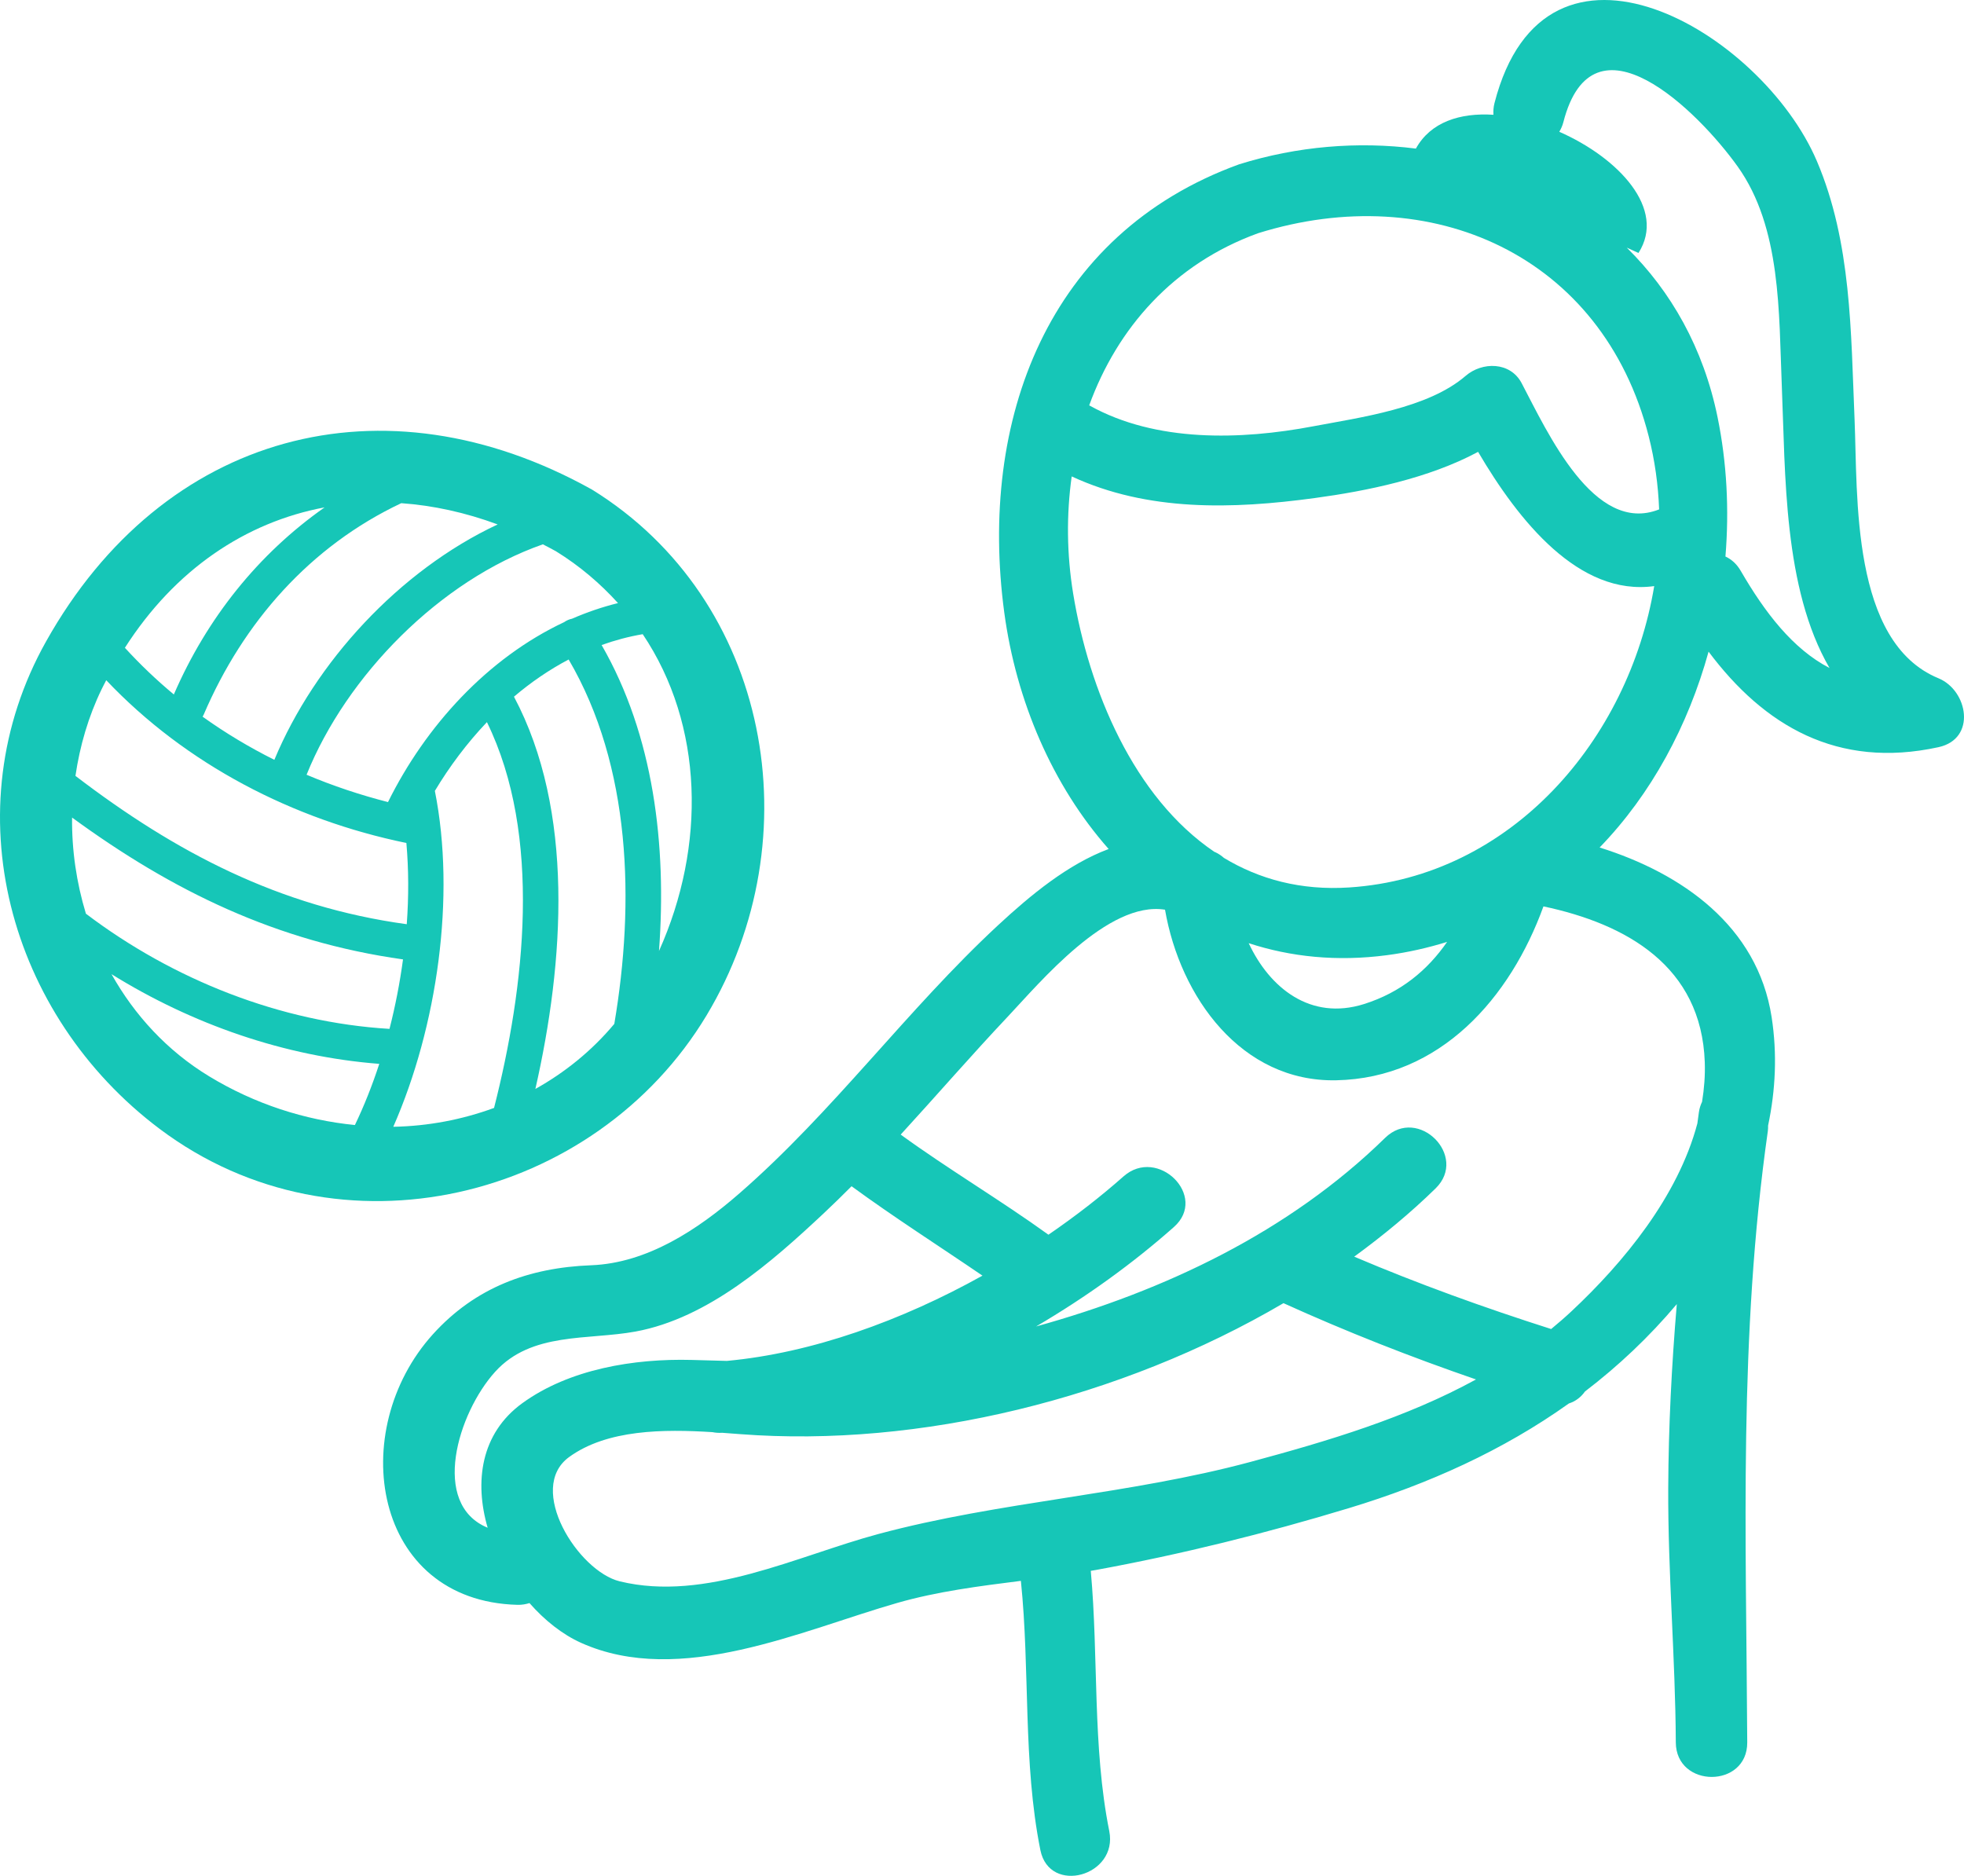 <?xml version="1.0" encoding="utf-8"?>
<!-- Generator: Adobe Illustrator 16.0.4, SVG Export Plug-In . SVG Version: 6.00 Build 0)  -->
<!DOCTYPE svg PUBLIC "-//W3C//DTD SVG 1.1//EN" "http://www.w3.org/Graphics/SVG/1.1/DTD/svg11.dtd">
<svg version="1.1" id="Layer_3" xmlns="http://www.w3.org/2000/svg" xmlns:xlink="http://www.w3.org/1999/xlink" x="0px" y="0px"
	 width="137.46px" height="131.292px" viewBox="0 0 137.46 131.292" enable-background="new 0 0 137.46 131.292"
	 xml:space="preserve">
<g>
	<path fill="#16C6B7" d="M49.453,71.065c7.46-12.413,4.47-29.077-8.016-36.797C26.83,26.123,11.423,30.265,3.219,44.905
		c-6.596,11.77-2.618,26.158,7.953,34.105C23.736,88.455,41.665,84.021,49.453,71.065z M46.123,66.559
		c0.549-7.404-0.37-15.083-4.016-21.413c0.93-0.334,1.89-0.59,2.877-0.759C49.254,50.741,49.428,59.196,46.123,66.559z
		 M39.486,43.543c-5.36,2.519-9.694,7.264-12.33,12.595c-1.949-0.5-3.857-1.135-5.699-1.913c2.797-6.943,9.336-13.607,16.538-16.127
		c0.307,0.157,0.613,0.316,0.919,0.487c1.685,1.042,3.114,2.272,4.34,3.626c-1.106,0.273-2.18,0.641-3.217,1.093
		C39.838,43.343,39.65,43.428,39.486,43.543z M27.261,72.011c-7.632-0.455-15.158-3.445-21.248-8.062
		c-0.661-2.175-0.994-4.449-0.968-6.728c7.013,5.128,14.285,8.68,23.162,9.928C27.985,68.792,27.668,70.424,27.261,72.011z
		 M7.111,48.243c0.104-0.216,0.217-0.423,0.325-0.634c5.574,5.886,13.073,9.761,21.007,11.392c0.161,1.839,0.168,3.753,0.026,5.685
		c-8.921-1.219-16.191-5.032-23.188-10.382C5.587,52.213,6.182,50.162,7.111,48.243z M28.084,35.218
		c2.218,0.156,4.482,0.65,6.748,1.487c-6.888,3.225-12.79,9.657-15.63,16.476c-1.752-0.876-3.434-1.883-5.023-3.021
		c0.025-0.046,0.054-0.087,0.076-0.139C17.029,43.537,21.723,38.221,28.084,35.218z M22.718,35.512
		c-4.631,3.253-8.229,7.74-10.551,13.094c-1.211-1.005-2.354-2.096-3.426-3.267C12.24,39.87,17.181,36.548,22.718,35.512z
		 M7.805,68.182c5.651,3.51,12.111,5.764,18.74,6.278c-0.491,1.507-1.062,2.944-1.705,4.281c-3.504-0.345-7.011-1.47-10.211-3.415
		C11.693,73.541,9.412,71.046,7.805,68.182z M27.526,78.864c3.082-7.019,4.384-16.128,2.91-23.509
		c1.031-1.719,2.253-3.35,3.644-4.812c3.887,7.936,2.643,18.58,0.499,27.001C32.335,78.368,29.954,78.819,27.526,78.864z
		 M37.471,76.216c2.023-8.898,2.753-19.461-1.498-27.455c1.187-1.007,2.465-1.887,3.827-2.602c4.378,7.473,4.635,17.02,3.195,25.504
		C41.407,73.562,39.527,75.067,37.471,76.216z"/>
	<path fill="#16C6B7" d="M135.674,47.473c-6.144-2.53-5.646-12.75-5.874-18.138c-0.258-6.08-0.212-12.36-2.632-18.047
		c-3.873-9.097-19-17.968-22.57-4.069c-0.074,0.29-0.087,0.558-0.072,0.814c-2.332-0.152-4.403,0.505-5.428,2.367
		c-4.06-0.516-8.307-0.17-12.378,1.102c-13.441,4.879-18.235,17.951-16.433,31.359c0.834,6.206,3.385,12.127,7.307,16.561
		c-2.844,1.062-5.447,3.21-7.733,5.329c-6.394,5.927-11.536,13.058-18.132,18.793c-2.889,2.512-6.42,4.862-10.354,5.012
		c-4.355,0.166-8.11,1.552-11.071,4.824c-6.119,6.764-4.22,18.674,5.909,18.943c0.315,0.009,0.591-0.044,0.845-0.123
		c1.068,1.216,2.312,2.2,3.615,2.785c6.928,3.108,15.437-0.881,22.142-2.8c2.79-0.799,5.717-1.171,8.636-1.54
		c0.649,6.268,0.127,12.668,1.364,18.843c0.634,3.159,5.453,1.818,4.822-1.33c-1.187-5.914-0.742-12.156-1.294-18.214
		c0.122-0.021,0.246-0.039,0.368-0.062c5.974-1.094,11.887-2.566,17.697-4.327c5.577-1.689,10.79-4.04,15.396-7.325
		c0.468-0.148,0.852-0.448,1.129-0.84c2.319-1.772,4.474-3.797,6.426-6.114c-0.361,4.277-0.581,8.566-0.6,12.874
		c-0.026,5.939,0.5,11.862,0.53,17.8c0.017,3.224,5.017,3.225,5,0c-0.073-14.468-0.609-28.353,1.442-42.79
		c0.019-0.132,0.016-0.256,0.017-0.381c0.522-2.468,0.647-5.018,0.247-7.599c-0.99-6.378-6.293-10.063-12.038-11.863
		c3.627-3.745,6.2-8.543,7.626-13.708c3.872,5.175,9.008,8.232,16.092,6.686C138.353,51.709,137.737,48.323,135.674,47.473z
		 M88.05,16.324c12.101-3.78,24.111,1.516,27.343,14.215c0.428,1.679,0.663,3.395,0.729,5.114c-4.556,1.808-7.822-5.42-9.622-8.835
		c-0.796-1.511-2.763-1.512-3.926-0.506c-2.628,2.271-7.388,2.906-10.656,3.524c-5.082,0.963-11.012,1.135-15.647-1.445
		c-0.013-0.007-0.025-0.01-0.039-0.017C78.197,22.973,82.119,18.477,88.05,16.324z M34.655,96.012
		c2.54-2.808,6.485-2.203,9.827-2.817c5.081-0.934,9.521-4.856,13.158-8.262c0.666-0.623,1.316-1.263,1.961-1.908
		c2.984,2.185,6.106,4.172,9.162,6.258c-5.654,3.15-11.938,5.419-17.891,5.967c-0.82-0.023-1.644-0.047-2.473-0.068
		c-4.012-0.104-8.552,0.634-11.851,3.034c-2.903,2.112-3.353,5.492-2.417,8.711C30.111,105.271,32.042,98.9,34.655,96.012z
		 M87.531,102.317c-8.575,2.309-17.535,2.761-26.047,5.047c-5.702,1.531-12.092,4.774-18.103,3.316
		c-2.92-0.708-6.575-6.5-3.548-8.702c2.666-1.939,6.633-1.954,10.026-1.742c0.21,0.041,0.433,0.063,0.683,0.045
		c0.438,0.031,0.867,0.064,1.276,0.096c12.516,0.955,26.624-2.482,38.012-9.168c4.397,1.993,8.905,3.767,13.476,5.339
		C98.411,99.229,92.947,100.858,87.531,102.317z M119.317,74.341c0.032,0.936-0.041,1.861-0.19,2.775
		c-0.098,0.209-0.18,0.438-0.219,0.714c-0.038,0.266-0.072,0.532-0.109,0.799c-1.355,5.113-5.164,9.739-8.831,13.166
		c-0.457,0.427-0.927,0.831-1.403,1.224c-4.659-1.485-9.28-3.149-13.784-5.065c2.032-1.484,3.952-3.071,5.698-4.779
		c2.308-2.258-1.23-5.791-3.535-3.535c-6.72,6.575-15.394,10.695-24.428,13.2c3.512-2.061,6.786-4.425,9.648-6.963
		c2.417-2.144-1.132-5.666-3.535-3.535c-1.599,1.417-3.368,2.786-5.248,4.076c-3.375-2.434-6.975-4.562-10.342-7.007
		c2.516-2.744,4.955-5.564,7.506-8.267c2.212-2.343,6.996-8.116,10.995-7.473c1.059,6.125,5.349,12.07,11.977,11.939
		c7.313-0.146,12.201-5.802,14.509-12.171C113.832,64.669,119.083,67.619,119.317,74.341z M87.396,66.013
		c2.934,0.96,6.173,1.303,9.68,0.84c1.467-0.193,2.865-0.514,4.207-0.929c-1.372,1.981-3.237,3.538-5.818,4.351
		C91.722,71.452,88.867,69.154,87.396,66.013z M94.438,62.113c-3.399,0.223-6.311-0.58-8.774-2.067
		c-0.168-0.147-0.357-0.284-0.595-0.396c-0.026-0.013-0.054-0.02-0.08-0.032c-5.64-3.817-8.778-11.321-9.881-18.085
		c-0.447-2.74-0.475-5.515-0.1-8.188c5.323,2.471,11.262,2.296,17.018,1.513c3.618-0.491,7.958-1.369,11.426-3.232
		c2.837,4.834,7.062,10.12,12.326,9.396C113.996,51.737,105.816,61.366,94.438,62.113z M121.834,39.955
		c-0.287-0.495-0.662-0.815-1.071-1.005c0.269-3.27,0.099-6.567-0.549-9.74c-0.989-4.851-3.266-8.833-6.358-11.879l0.82,0.374
		c1.97-3.072-1.381-6.649-5.541-8.481c0.116-0.199,0.219-0.417,0.285-0.676c2.066-8.05,9.422-0.779,12.198,3.106
		c3.061,4.282,2.879,10.285,3.088,15.309c0.26,6.232,0.097,14.198,3.341,19.791C125.463,45.416,123.511,42.846,121.834,39.955z"/>
</g>
</svg>
